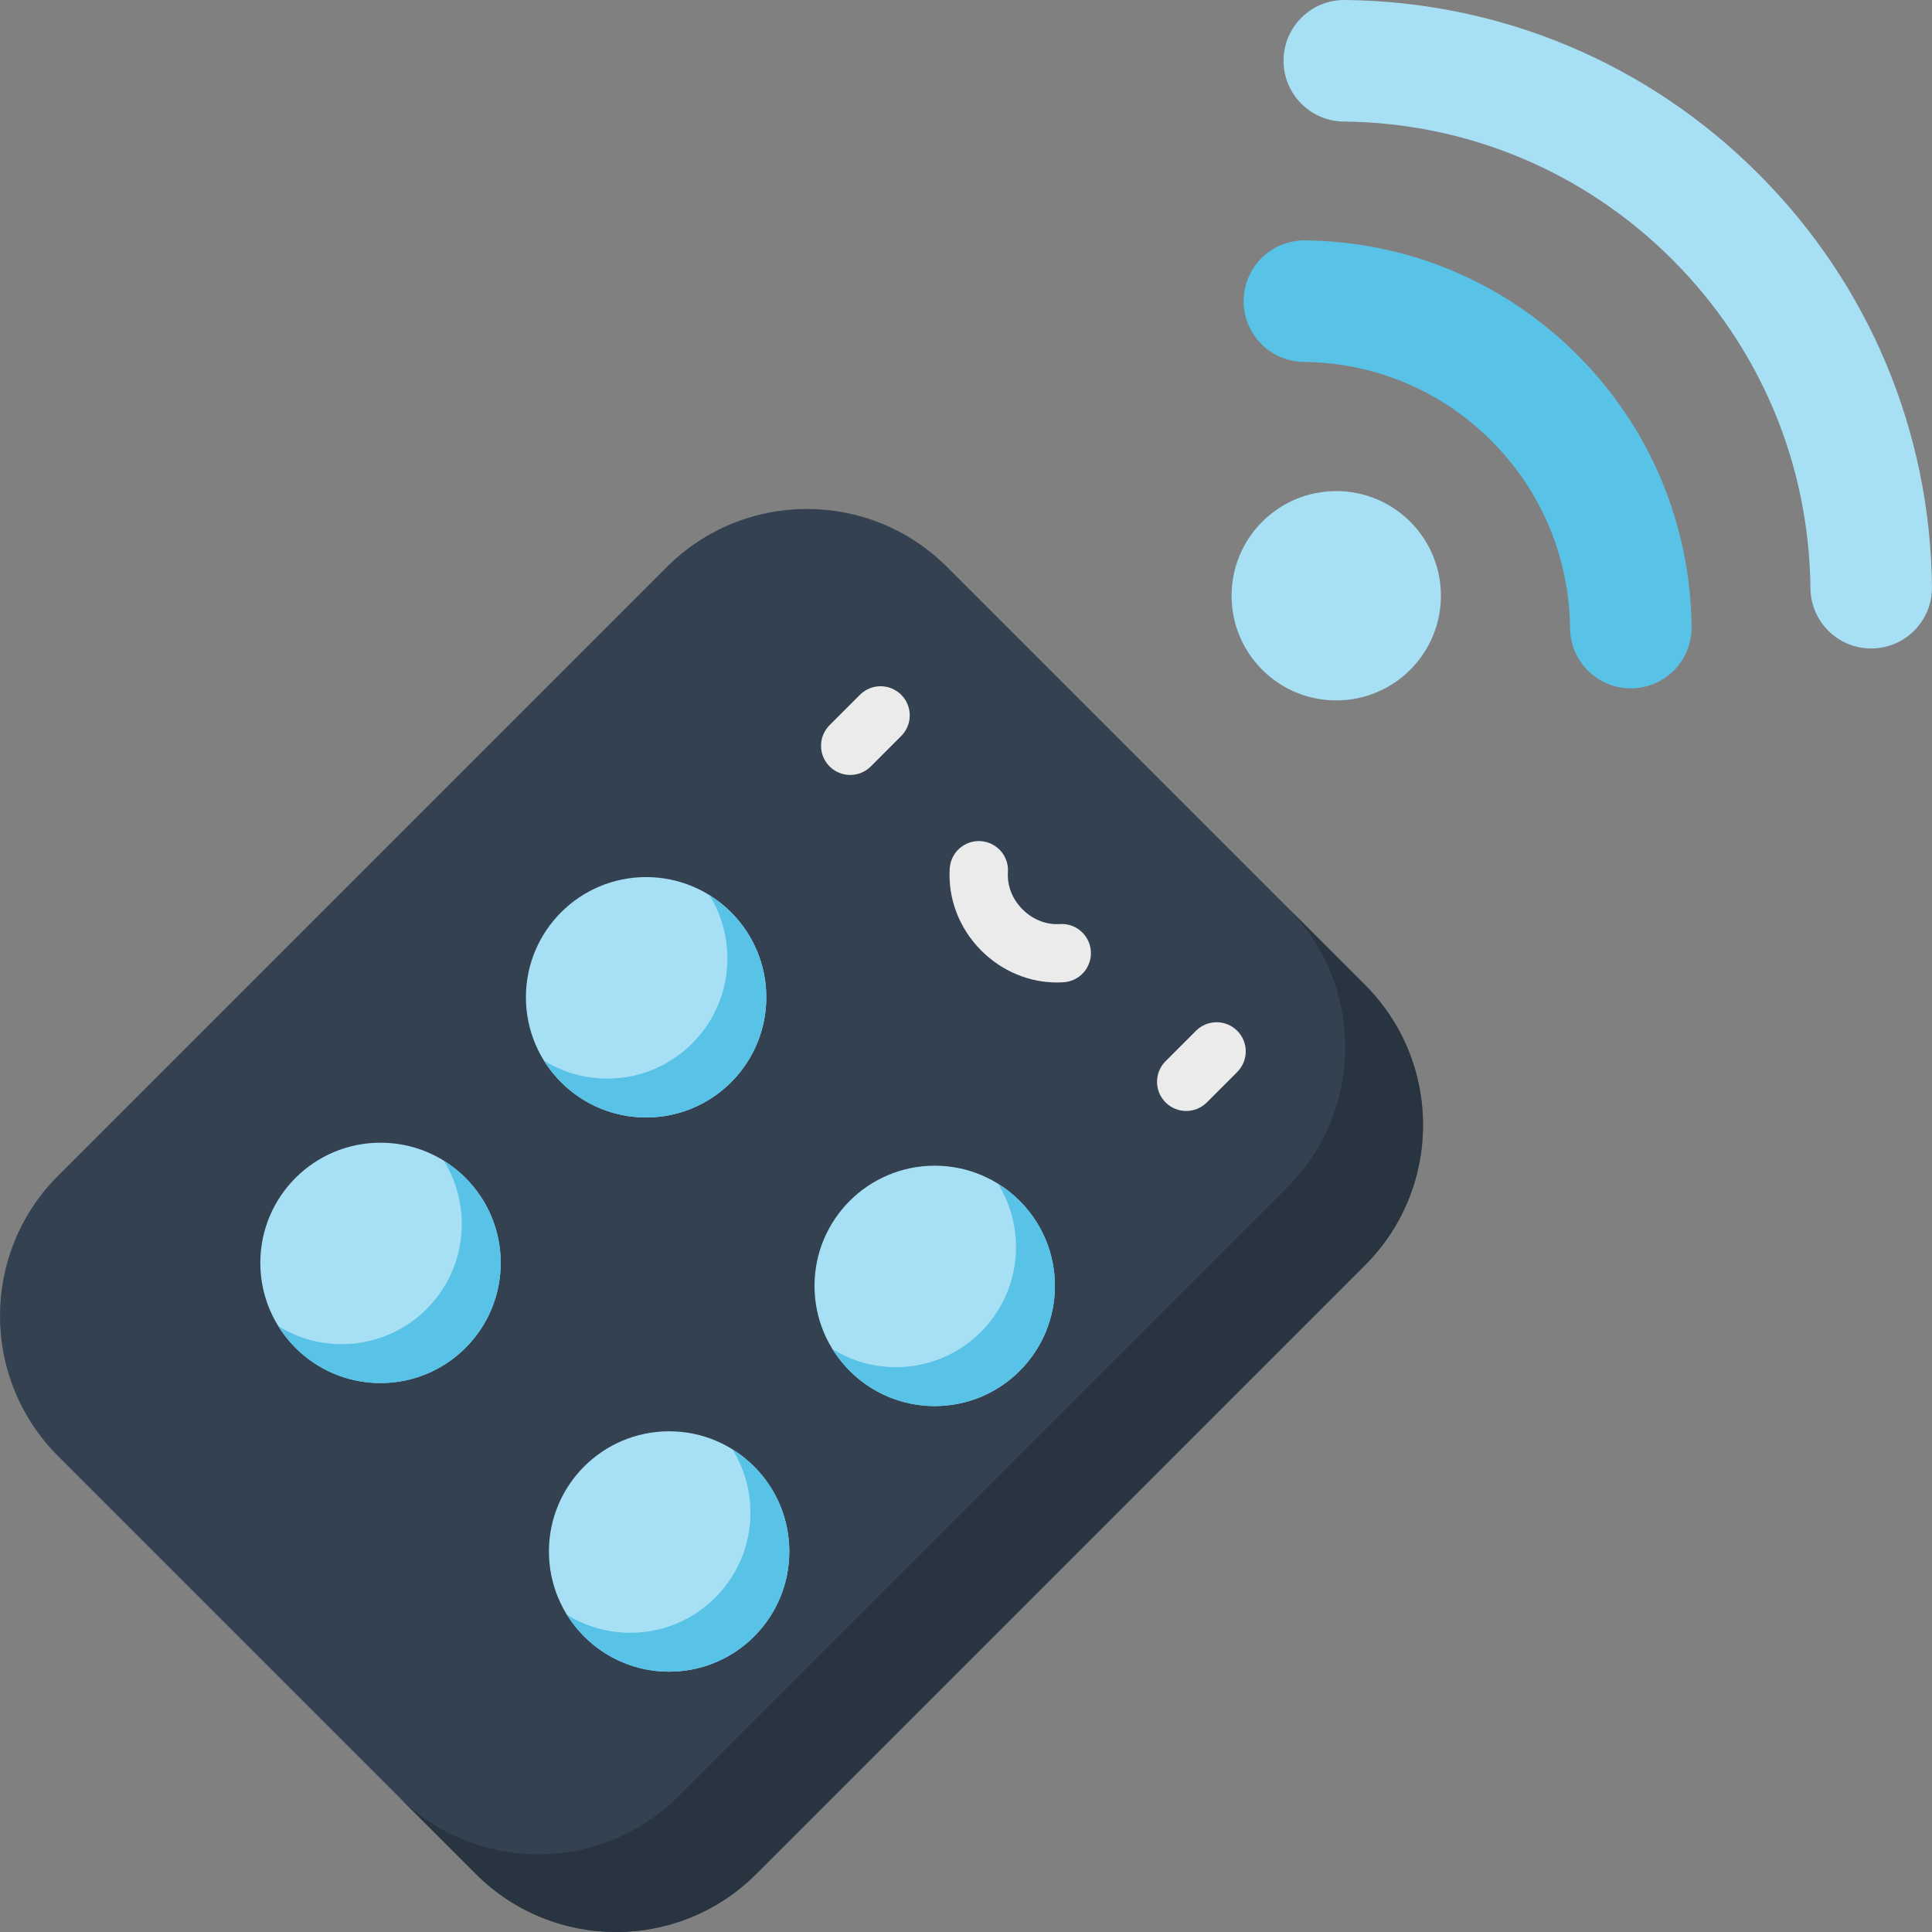 <svg height="512pt" viewBox="0 0 512 512" width="512pt" xmlns="http://www.w3.org/2000/svg"><rect x="0" y="0" width="512" height="512" fill="#808080" stroke="none"/><path d="m361.723 260.996-110.719-110.719c-20.52-20.52-53.789-20.52-74.309 0l-161.305 161.305c-20.52 20.52-20.52 53.789 0 74.309l110.719 110.719c20.52 20.52 53.789 20.52 74.309 0l161.305-161.305c20.52-20.52 20.52-53.789 0-74.309zm0 0" fill="#334151"/><path d="m361.723 260.996-20.605-20.605c20.52 20.52 20.52 53.789 0 74.309l-161.305 161.309c-20.52 20.52-53.789 20.52-74.309 0l20.605 20.602c20.52 20.52 53.789 20.52 74.309 0l161.305-161.305c20.52-20.52 20.52-53.789 0-74.309zm0 0" fill="#293441"/><g fill="#ebebeb"><path d="m225.309 205.371c-1.977 0-3.953-.754-5.461-2.262-3.02-3.016-3.02-7.91-.004-10.926l8.059-8.059c3.02-3.016 7.91-3.016 10.926 0 3.02 3.016 3.02 7.91 0 10.926l-8.055 8.059c-1.508 1.508-3.488 2.262-5.465 2.262zm0 0"/><path d="m314.355 294.418c-1.977 0-3.957-.754-5.465-2.262-3.016-3.02-3.016-7.91 0-10.93l8.059-8.059c3.016-3.016 7.91-3.016 10.926 0 3.016 3.02 3.016 7.91 0 10.93l-8.059 8.059c-1.508 1.508-3.484 2.262-5.461 2.262zm0 0"/><path d="m280.082 260.367c-7.391 0-14.598-3.02-20.016-8.438-5.859-5.859-8.91-13.816-8.371-21.832.285-4.258 3.973-7.473 8.227-7.188 4.258.285 7.477 3.969 7.191 8.227-.242 3.566 1.172 7.164 3.879 9.867 2.707 2.707 6.301 4.121 9.871 3.883 4.25-.297 7.938 2.934 8.227 7.191.285 4.258-2.934 7.941-7.191 8.227-.605.043-1.211.062-1.816.062zm0 0"/></g><path d="m381.855 157.879c0 15.32-12.422 27.738-27.738 27.738-15.32 0-27.738-12.418-27.738-27.738 0-15.32 12.418-27.738 27.738-27.738 15.316 0 27.738 12.418 27.738 27.738zm0 0" fill="#a7e0f5"/><path d="m484.504 167.133c-2.875-2.875-4.672-6.836-4.715-11.223-.332-32.902-13.328-63.84-36.598-87.109-23.27-23.266-54.199-36.262-87.098-36.594-8.891-.094-16.027-7.375-15.938-16.266.09-8.895 7.371-16.031 16.266-15.941 41.375.422 80.281 16.766 109.543 46.031 29.266 29.262 45.609 68.172 46.027 109.555.09 8.895-7.047 16.176-15.941 16.262-4.504.047-8.594-1.762-11.547-4.715zm0 0" fill="#a7e0f5"/><path d="m420.797 177.703c-2.875-2.875-4.672-6.836-4.715-11.223-.188-18.77-7.605-36.414-20.879-49.691-13.273-13.273-30.918-20.688-49.684-20.875-8.895-.094-16.027-7.375-15.941-16.266.094-8.895 7.375-16.031 16.266-15.941 27.246.277 52.863 11.043 72.133 30.309 19.27 19.273 30.035 44.895 30.309 72.141.09 8.895-7.047 16.176-15.941 16.266-4.504.043-8.594-1.766-11.547-4.719zm0 0" fill="#59c2e7"/><path d="m203.078 264.289c0 17.594-14.262 31.855-31.852 31.855-17.594 0-31.855-14.262-31.855-31.855 0-17.59 14.262-31.852 31.855-31.852 17.59 0 31.852 14.262 31.852 31.852zm0 0" fill="#a7e0f5"/><path d="m193.746 241.77c-1.773-1.773-3.707-3.285-5.75-4.555 7.629 12.285 6.117 28.633-4.551 39.297-10.664 10.668-27.012 12.18-39.297 4.551 1.27 2.043 2.781 3.977 4.555 5.75 12.438 12.441 32.605 12.441 45.043 0 12.441-12.438 12.441-32.605 0-45.043zm0 0" fill="#59c2e7"/><path d="m279.562 340.773c0 17.594-14.262 31.852-31.852 31.852-17.594 0-31.855-14.258-31.855-31.852 0-17.59 14.262-31.852 31.855-31.852 17.59 0 31.852 14.262 31.852 31.852zm0 0" fill="#a7e0f5"/><path d="m270.23 318.25c-1.77-1.77-3.707-3.281-5.746-4.551 7.625 12.285 6.113 28.629-4.555 39.297-10.664 10.664-27.008 12.176-39.297 4.551 1.27 2.043 2.781 3.977 4.555 5.75 12.438 12.441 32.605 12.441 45.043 0 12.441-12.438 12.441-32.605 0-45.047zm0 0" fill="#59c2e7"/><path d="m132.691 334.676c0 17.59-14.258 31.852-31.852 31.852-17.59 0-31.852-14.262-31.852-31.852 0-17.594 14.262-31.852 31.852-31.852 17.594 0 31.852 14.258 31.852 31.852zm0 0" fill="#a7e0f5"/><path d="m123.363 312.152c-1.773-1.773-3.707-3.285-5.75-4.555 7.625 12.289 6.113 28.633-4.551 39.297-10.668 10.668-27.012 12.18-39.297 4.555 1.266 2.043 2.777 3.977 4.551 5.75 12.441 12.438 32.609 12.438 45.047 0 12.441-12.441 12.441-32.609 0-45.047zm0 0" fill="#59c2e7"/><path d="m209.176 411.16c0 17.59-14.258 31.852-31.852 31.852-17.59 0-31.852-14.262-31.852-31.852 0-17.594 14.262-31.852 31.852-31.852 17.594 0 31.852 14.258 31.852 31.852zm0 0" fill="#a7e0f5"/><path d="m199.848 388.637c-1.773-1.773-3.707-3.285-5.75-4.551 7.625 12.285 6.117 28.629-4.551 39.293-10.668 10.668-27.012 12.18-39.297 4.555 1.266 2.043 2.781 3.977 4.551 5.75 12.441 12.438 32.609 12.438 45.047 0 12.438-12.441 12.438-32.609 0-45.047zm0 0" fill="#59c2e7"/></svg>